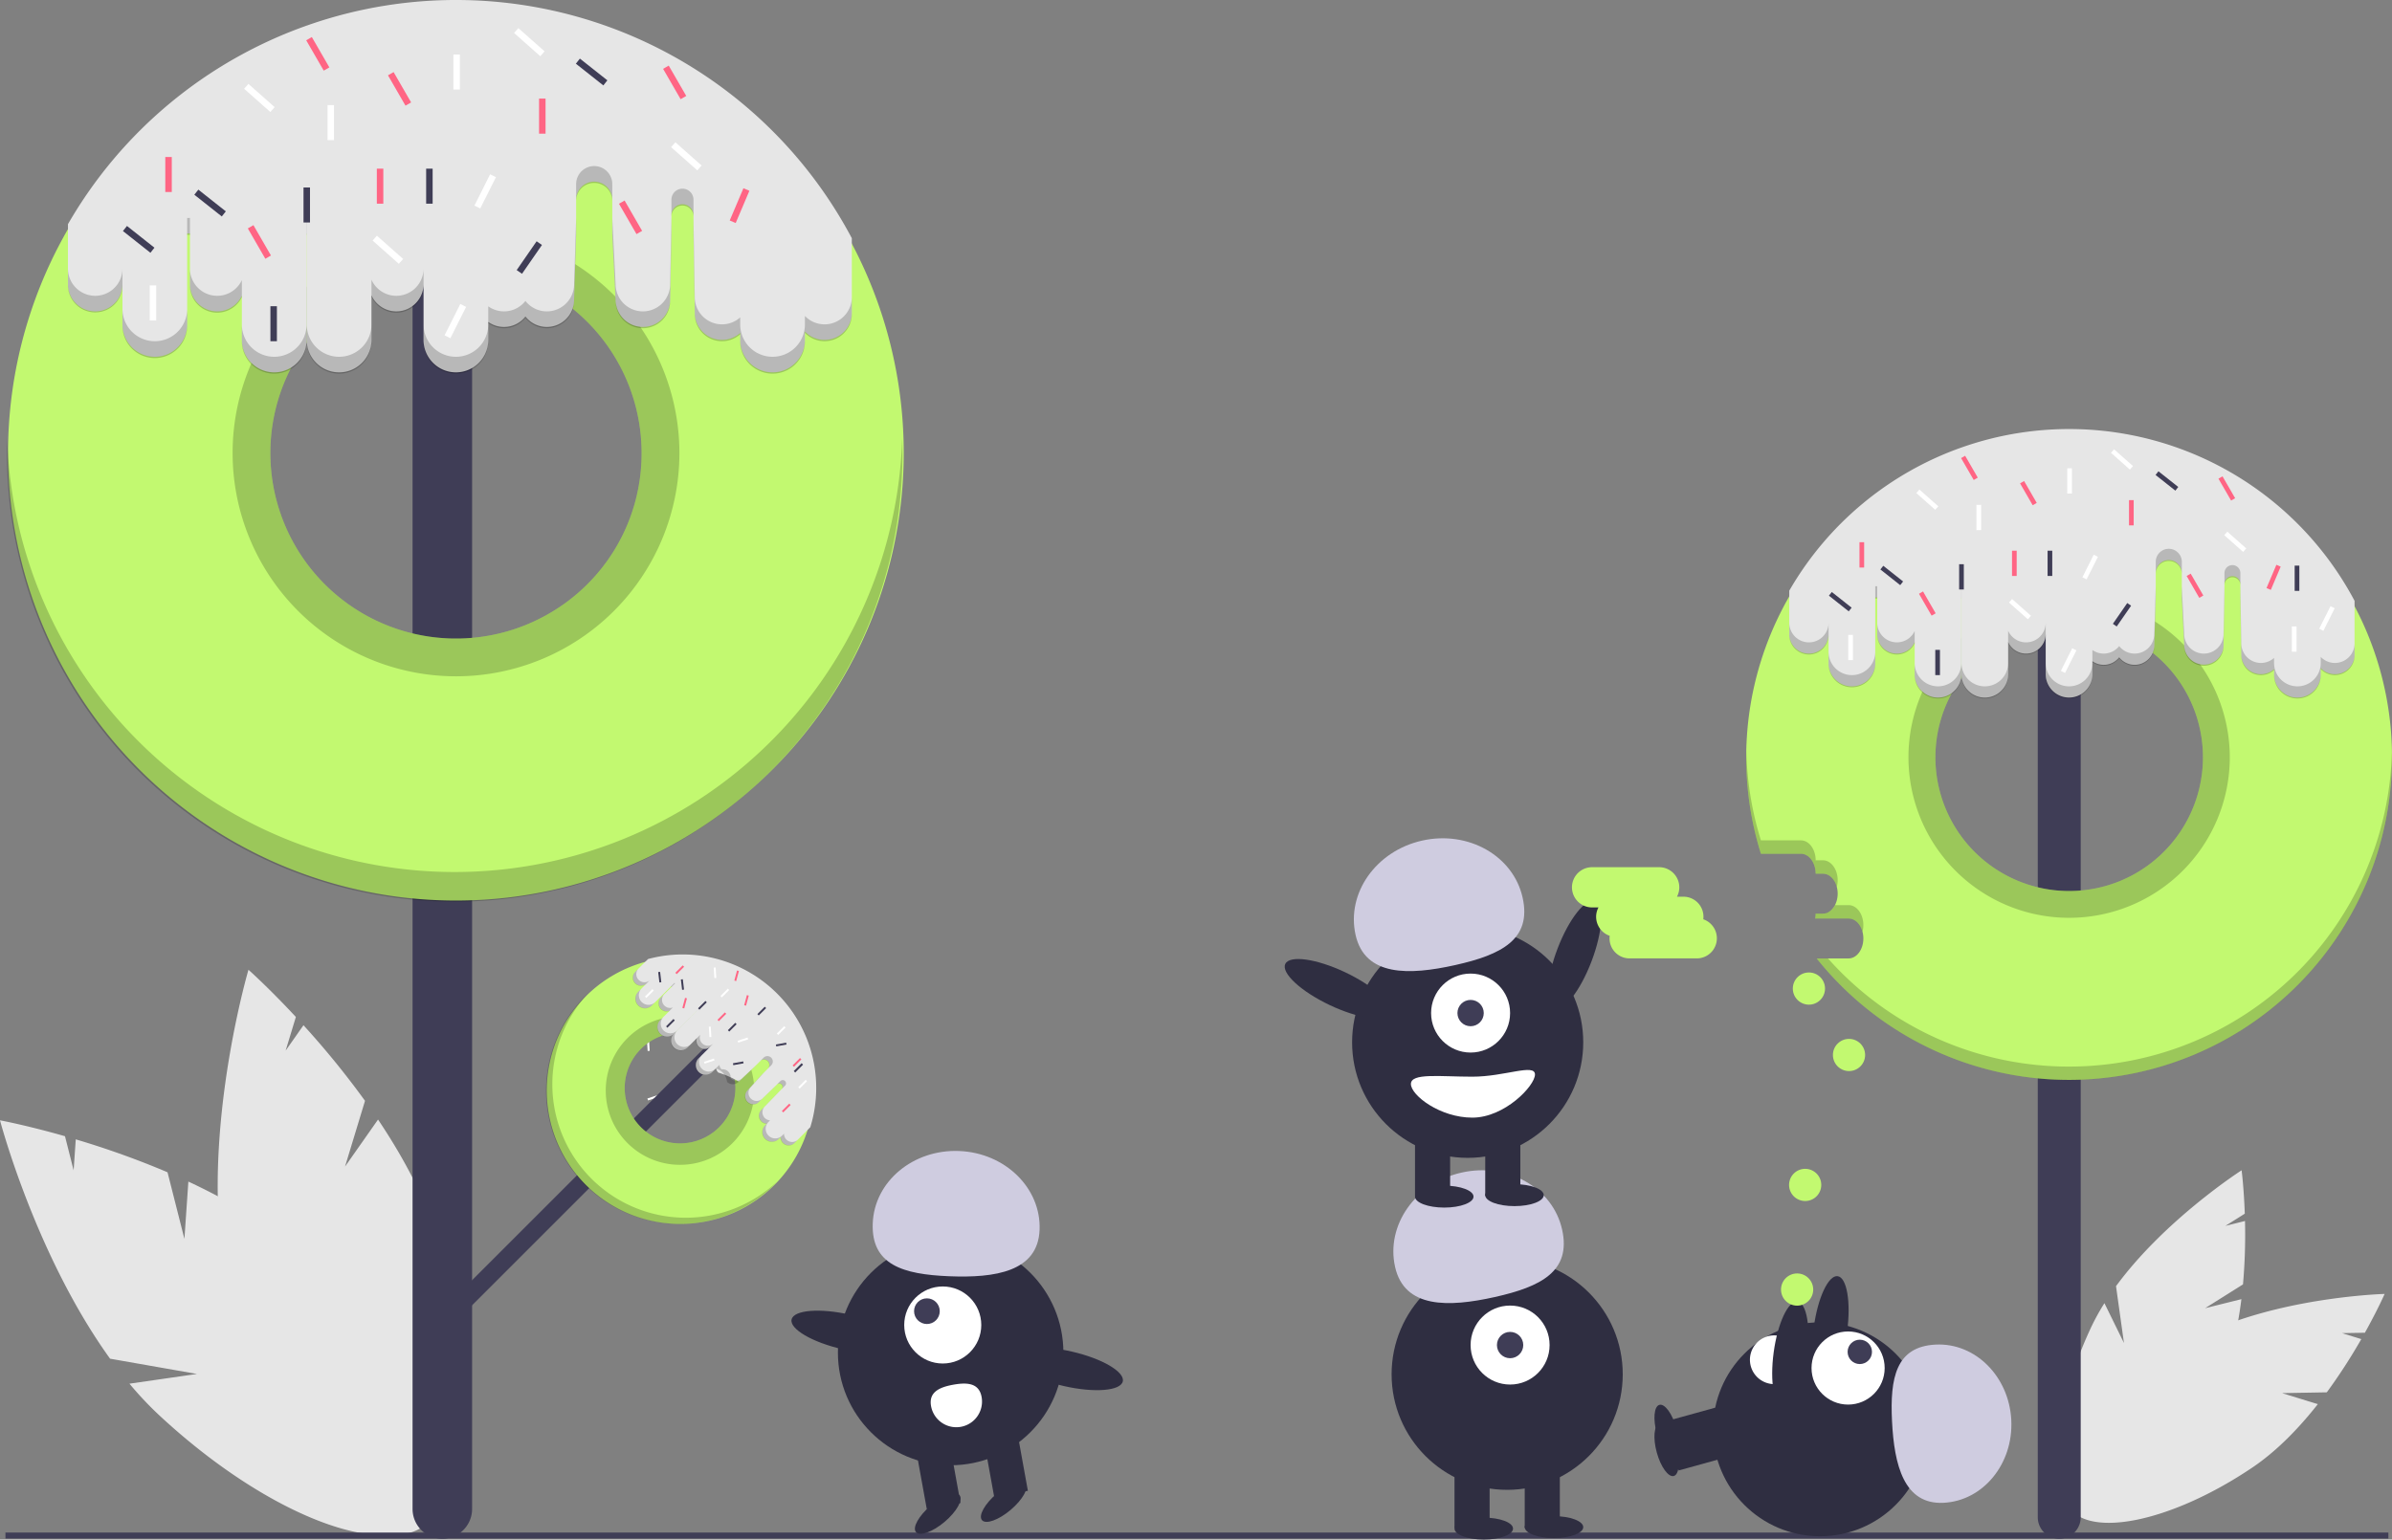 <svg xmlns="http://www.w3.org/2000/svg" width="891.381" height="573.886" data-name="Layer 1"><rect width="100%" height="100%" fill="#808080" stroke="none"/><path fill="#e6e6e6" d="m68.723 461.8-6.294-24.823a322.324 322.324 0 0 0-34.197-12.269l-.794 11.536-3.222-12.71C9.804 419.42 0 417.608 0 417.608s13.243 50.36 41.02 88.86l32.365 5.685-25.144 3.625a130.406 130.406 0 0 0 11.247 11.92c40.407 37.506 85.413 54.714 100.523 38.435s-5.396-59.88-45.803-97.387c-12.526-11.627-28.262-20.958-44.014-28.302Z"/><path fill="#e6e6e6" d="m128.579 434.843 7.443-24.503a322.325 322.325 0 0 0-22.932-28.179l-6.643 9.465 3.81-12.546c-10.21-10.972-17.665-17.591-17.665-17.591s-14.694 49.955-10.817 97.27l24.768 21.598-23.399-9.894a130.406 130.406 0 0 0 3.467 16.017c15.204 52.993 44.836 90.988 66.185 84.863s26.333-54.05 11.13-107.043c-4.713-16.429-13.36-32.55-23.049-46.979ZM821.742 487.639l14.11-8.87a209.77 209.77 0 0 0 .746-23.632l-7.302 1.819 7.224-4.541c-.338-9.748-1.18-16.182-1.18-16.182s-28.53 18.288-46.806 43.199l2.963 21.18-7.281-14.843a84.867 84.867 0 0 0-5.128 9.351c-15.13 32.533-16.77 63.848-3.663 69.944s35.997-15.337 51.127-47.87c4.69-10.085 7.316-21.698 8.708-32.922Z"/><path fill="#e6e6e6" d="m850.423 519.302 16.663-.3a209.77 209.77 0 0 0 12.855-19.844l-7.19-2.217 8.53-.153c4.75-8.52 7.355-14.463 7.355-14.463s-33.876.908-62.398 12.787l-8.411 19.662 1.44-16.47a84.868 84.868 0 0 0-9.224 5.355c-29.769 20.029-47.36 45.988-39.29 57.98s38.743 5.48 68.511-14.55c9.228-6.209 17.479-14.793 24.472-23.682Z"/><path fill="#3f3d56" d="M2.029 571.273h888v2.241h-888z"/><path fill="#fff" d="m251.827 60.673 2.3 1.154-6.23 12.418-2.3-1.153z"/><path fill="#3f3d56" d="m240.113 372.681.762-.088.48 4.114-.762.089z"/><path fill="#fff" d="m245.182 408.171.241.728-3.931 1.304-.242-.727zM241.094 387.619l.765-.046.249 4.134-.766.046zM237.515 364.948l.765-.046.249 4.134-.766.046z"/><path fill="#ff6584" d="m292.703 381.1.287.712-3.84 1.551-.288-.71zM246.973 380.403l.741.199-1.072 4-.74-.198z"/><path fill="#3f3d56" d="M286.479 70.608h2.418v13.058h-2.418z"/><path fill="#fff" d="M285.028 102.042h2.418V115.1h-2.418zM285.105 374.435l.51.51-2.752 2.752-.51-.51zM292.342 416.128l.51.51-2.752 2.752-.51-.51z"/><path fill="#ff6584" d="m286.381 399.17.697.187-1.008 3.759-.696-.187zM288.367 384.63l.51.51-2.752 2.751-.51-.51z"/><path fill="#3f3d56" d="M277.806 384.67a3.307 3.307 0 0 0-4.677-4.676L167.613 485.51a3.307 3.307 0 1 0 4.676 4.677l104.838-104.838"/><path fill="#C2F970" d="M288.591 371.353a49.71 49.71 0 1 0 12.377 49.809 49.733 49.733 0 0 0-12.377-49.809Zm-40.702 54.094a20.575 20.575 0 0 1-9.05-5.281 22.704 22.704 0 0 1-1.429-1.588 20.621 20.621 0 1 1 10.479 6.87Z"/><path fill="#3f3d56" d="M175.926 94.945a11.093 11.093 0 0 0-22.186 0v467.539a11.093 11.093 0 1 0 22.186 0V98.167"/><path fill="#C2F970" d="M317.428 90.8a166.89 166.89 0 1 0 19.35 78.05 166.805 166.805 0 0 0-19.35-78.05ZM203.92 229.092a69.167 69.167 0 1 1 35.167-60.24 68.827 68.827 0 0 1-35.167 60.24Z"/><path d="M169.444 325.054A166.842 166.842 0 0 1 2.686 163.41q-.086 2.708-.088 5.436a166.847 166.847 0 1 0 333.693 0q0-2.732-.088-5.442a166.842 166.842 0 0 1-166.759 161.649Z" opacity=".2"/><path d="M169.928 85.594a83.251 83.251 0 1 0 83.256 83.257 83.349 83.349 0 0 0-83.256-83.257Zm33.992 143.497a69.167 69.167 0 1 1 35.167-60.24 68.827 68.827 0 0 1-35.167 60.24Z" opacity=".2"/><path fill="#e6e6e6" d="M317.43 88.796v27.755a10.149 10.149 0 0 1-17.478 7.027v3.163a12.056 12.056 0 1 1-24.113 0v-2.636a10.143 10.143 0 0 1-16.926-7.554l-.484-29.5v-6.805a4.11 4.11 0 0 0-8.221 0v6.804l-.484 24.665a10.156 10.156 0 0 1-20.312 0L228.17 87.05V74.443a6.737 6.737 0 0 0-13.474 0V87.05l-.76 24.665a10.148 10.148 0 0 1-18.135 6.267 10.129 10.129 0 0 1-13.85 2.012v6.747a12.056 12.056 0 1 1-24.113 0v-20.83a10.152 10.152 0 0 1-19.413 4.164v16.666a12.056 12.056 0 1 1-24.113 0V87.05h-.067v39.69a12.056 12.056 0 1 1-24.113 0v-16.525a10.15 10.15 0 0 1-19.345-4.305v-18.86h-1.035v33.886a12.056 12.056 0 0 1-24.113 0v-15.026a10.156 10.156 0 1 1-20.312 0V83.554a166.905 166.905 0 0 1 292.103 5.242Z"/><path d="M102.188 132.994a12.056 12.056 0 0 1-12.056-12.057v6.287a12.056 12.056 0 0 0 24.113 0v-6.287a12.056 12.056 0 0 1-12.057 12.057ZM126.369 132.994a12.056 12.056 0 0 1-12.057-12.057v6.287a12.056 12.056 0 0 0 24.113 0v-6.287a12.056 12.056 0 0 1-12.056 12.057ZM90.132 104.412a10.15 10.15 0 0 1-19.345-4.304v6.287a10.15 10.15 0 0 0 19.345 4.304ZM114.245 81.247h.068v6.287h-.068zM45.64 100.108a10.156 10.156 0 0 1-20.312 0v6.287a10.156 10.156 0 0 0 20.311 0ZM69.752 81.247h1.035v6.287h-1.035zM57.696 127.19a12.056 12.056 0 0 1-12.057-12.056v6.287a12.056 12.056 0 1 0 24.113 0v-6.287a12.056 12.056 0 0 1-12.056 12.056ZM169.894 132.994a12.056 12.056 0 0 1-12.056-12.057v6.287a12.056 12.056 0 0 0 24.113 0v-6.287a12.056 12.056 0 0 1-12.057 12.057ZM258.43 74.443a4.11 4.11 0 1 0-8.222 0v6.287a4.11 4.11 0 1 1 8.221 0ZM157.838 100.108a10.152 10.152 0 0 1-19.413 4.164v6.287a10.152 10.152 0 0 0 19.413-4.164ZM239.568 116.067a10.155 10.155 0 0 1-10.156-10.156l-1.242-24.664v6.287l1.242 24.664a10.156 10.156 0 0 0 20.312 0l.484-24.664v-6.287l-.484 24.664a10.155 10.155 0 0 1-10.156 10.156ZM307.274 120.903a10.123 10.123 0 0 1-7.322-3.129v3.163a12.056 12.056 0 0 1-24.113 0v-2.635a10.143 10.143 0 0 1-16.926-7.554l-.484-29.5v6.286l.484 29.5a10.143 10.143 0 0 0 16.926 7.555v2.635a12.056 12.056 0 0 0 24.113 0v-3.163a10.149 10.149 0 0 0 17.478-7.026v-6.287a10.155 10.155 0 0 1-10.156 10.155ZM203.78 116.067a10.131 10.131 0 0 1-7.979-3.888 10.129 10.129 0 0 1-13.85 2.012v6.287a10.129 10.129 0 0 0 13.85-2.012 10.148 10.148 0 0 0 18.136-6.268l.76-24.664v-6.287l-.76 24.664a10.155 10.155 0 0 1-10.156 10.156ZM228.17 68.64a6.737 6.737 0 1 0-13.474 0v6.286a6.737 6.737 0 1 1 13.474 0Z" opacity=".2"/><path fill="#3f3d56" d="M113.103 69.882h2.418V82.94h-2.418zM158.805 62.87h2.418v13.058h-2.418zM100.771 114.133h2.418v13.058h-2.418zM199.97 89.94l1.99 1.376-7.43 10.738-1.989-1.375zM72.413 72.583l1.5-1.896 10.24 8.102-1.5 1.896zM214.595 23.738l1.5-1.896 10.241 8.102-1.5 1.897zM45.814 86.124l1.5-1.896 10.24 8.102-1.5 1.896z"/><path fill="#fff" d="M122.05 39.173h2.418v13.058h-2.418zM55.795 106.395h2.418v13.058h-2.418zM168.961 20.312h2.418V33.37h-2.418zM182.656 64.955l2.162 1.085-5.856 11.67-2.161-1.083zM171.534 113.316l2.16 1.085-5.855 11.671-2.161-1.084zM138.851 89.67l1.604-1.81 9.771 8.663-1.604 1.809zM90.973 33.087l1.604-1.81 9.771 8.663-1.604 1.81zM250.082 54.85l1.604-1.81 9.771 8.663-1.604 1.809zM191.565 12.291l1.604-1.81 9.771 8.663-1.604 1.81z"/><path fill="#ff6584" d="M140.428 62.87h2.418v13.058h-2.418zM277.036 70.17l2.225.946-5.103 12.02-2.225-.946zM92.349 85.144l2.094-1.209 6.529 11.309-2.094 1.209zM230.663 75.955l2.094-1.209 6.529 11.309-2.094 1.209zM144.581 28.079l2.094-1.21 6.53 11.31-2.095 1.209zM247.106 25.66l2.094-1.209 6.529 11.309-2.094 1.209zM114.112 15.02l2.094-1.209 6.529 11.309-2.094 1.209zM200.879 36.755h2.418v13.058h-2.418zM61.599 58.517h2.418v13.058h-2.418z"/><path d="M220.392 439.352a49.736 49.736 0 0 1-1.078-69.223q-.59.552-1.165 1.127a49.737 49.737 0 1 0 70.339 70.338q.576-.576 1.128-1.165a49.736 49.736 0 0 1-69.224-1.077Z" opacity=".2"/><path d="M272.981 386.963a27.674 27.674 0 1 0 0 39.124 27.708 27.708 0 0 0 0-39.124Zm-4.98 33.203a20.627 20.627 0 0 1-29.162 0 22.704 22.704 0 0 1-1.429-1.588 20.616 20.616 0 1 1 30.59 1.588Z" opacity=".2"/><path fill="#e6e6e6" d="m301.964 420.166-5.85 5.85a3.025 3.025 0 0 1-5.165-2.202l-.667.667a3.594 3.594 0 0 1-5.083-5.083l.556-.556a3.024 3.024 0 0 1-1.976-5.16l6.117-6.32 1.434-1.434a1.225 1.225 0 0 0-1.733-1.733l-1.434 1.434-5.301 5.097a3.027 3.027 0 0 1-4.282-4.282l4.937-5.46 2.658-2.658a2.008 2.008 0 0 0-2.84-2.84l-2.658 2.657-5.359 5.04a34.695 34.695 0 0 0-7.645-3.365 3.017 3.017 0 0 1-.842-1.633l-1.422 1.422a3.594 3.594 0 0 1-5.083-5.082l4.39-4.391a3.026 3.026 0 0 1-4.969-3.214l-3.513 3.513a3.594 3.594 0 0 1-5.083-5.083l8.367-8.366-.015-.015-8.366 8.367a3.594 3.594 0 0 1-5.083-5.083l3.484-3.483a3.026 3.026 0 0 1-3.17-4.985l3.975-3.976-.218-.218-7.143 7.143a3.594 3.594 0 0 1-5.083-5.083l3.168-3.167a3.027 3.027 0 0 1-4.282-4.282l4.713-4.712a49.754 49.754 0 0 1 60.466 62.676Z"/><path d="M247.278 384.112a3.594 3.594 0 0 1 0-5.082l-1.325 1.325a3.594 3.594 0 0 0 5.082 5.083l1.325-1.326a3.594 3.594 0 0 1-5.082 0ZM252.375 389.21a3.594 3.594 0 0 1 0-5.083l-1.325 1.325a3.594 3.594 0 1 0 5.082 5.083l1.325-1.326a3.594 3.594 0 0 1-5.082 0ZM250.761 375.546a3.026 3.026 0 0 1-3.17-4.984l-1.326 1.325a3.026 3.026 0 0 0 3.17 4.985ZM259.402 377.072l1.325-1.326.014.015-1.325 1.325zM242.29 365.26a3.027 3.027 0 1 1-4.282-4.28l-1.325 1.324a3.027 3.027 0 0 0 4.282 4.282ZM250.023 367.693l1.325-1.325.218.219-1.325 1.325zM239.123 373.51a3.594 3.594 0 0 1 0-5.082l-1.326 1.325a3.594 3.594 0 1 0 5.083 5.083l1.325-1.325a3.594 3.594 0 0 1-5.082 0ZM261.55 398.384a3.594 3.594 0 0 1 0-5.083l-1.326 1.325a3.594 3.594 0 1 0 5.083 5.083l1.325-1.325a3.594 3.594 0 0 1-5.083 0ZM292.553 404.704a1.225 1.225 0 0 0-1.733-1.733l-1.325 1.325a1.225 1.225 0 1 1 1.733 1.733ZM265.94 388.91a3.026 3.026 0 0 1-4.97-3.213l-1.325 1.325a3.026 3.026 0 0 0 4.97 3.214ZM279.804 409.503a3.027 3.027 0 0 1 0-4.282l4.937-5.46-1.326 1.324-4.936 5.461a3.027 3.027 0 1 0 4.281 4.282l5.3-5.097 1.326-1.325-5.3 5.097a3.027 3.027 0 0 1-4.282 0ZM293.056 424.794a3.018 3.018 0 0 1-.884-2.203l-.667.666a3.594 3.594 0 1 1-5.082-5.082l.555-.556a3.024 3.024 0 0 1-1.975-5.16l6.116-6.32-1.325 1.325-6.117 6.32a3.024 3.024 0 0 0 1.976 5.16l-.556.556a3.594 3.594 0 1 0 5.083 5.083l.667-.667a3.025 3.025 0 0 0 5.165 2.203l1.325-1.325a3.027 3.027 0 0 1-4.281 0ZM272.26 401.959a3.02 3.02 0 0 0-3.364-3.364 3.017 3.017 0 0 1-.842-1.633l-1.325 1.325a5.804 5.804 0 0 1 4.206 4.997 3.027 3.027 0 0 0 4.281 0l5.36-5.039 1.325-1.325-5.36 5.039a3.027 3.027 0 0 1-4.28 0ZM287.398 397.103a2.008 2.008 0 1 0-2.84-2.84l-1.325 1.325a2.008 2.008 0 1 1 2.84 2.84Z" opacity=".2"/><path fill="#3f3d56" d="m262.882 373.11.51.51-2.753 2.752-.51-.51zM273.993 381.265l.51.51-2.752 2.752-.51-.51zM284.993 375.265l.51.51-2.752 2.752-.51-.51zM250.955 379.838l.51.51-2.753 2.752-.51-.51zM276.965 395.65l.129.708-3.83.698-.128-.71zM292.965 388.65l.129.708-3.83.698-.128-.71zM253.735 365.102l.716-.084.451 3.866-.716.084zM245.274 362.35l.716-.084.451 3.866-.716.084z"/><path fill="#fff" d="m271.241 368.523.51.51-2.752 2.751-.51-.51zM292.241 382.523l.51.51-2.752 2.751-.51-.51zM300.241 402.523l.51.51-2.752 2.751-.51-.51zM243.105 368.726l.51.51-2.752 2.752-.51-.51zM278.581 386.732l.227.685-3.694 1.225-.227-.684zM266.043 394.581l.227.685-3.694 1.225-.227-.684zM264.138 382.708l.72-.043.233 3.885-.72.043zM265.973 360.69l.72-.044.233 3.885-.72.043z"/><path fill="#ff6584" d="m270.12 377.392.51.51-2.752 2.752-.51-.51zM294.12 411.392l.51.51-2.752 2.752-.51-.51zM298.12 394.392l.51.51-2.752 2.752-.51-.51zM255.29 371.952l.697.187-1.008 3.76-.696-.187zM278.328 370.933l.697.187-1.008 3.76-.696-.188zM274.658 361.758l.697.187-1.008 3.76-.696-.188zM254.42 359.858l.51.51-2.752 2.752-.51-.51z"/><path fill="#3f3d56" d="M775.38 206.93a8 8 0 1 0-16 0v358.647a8 8 0 0 0 16 0V209.253"/><path fill="#C2F970" d="M877.43 225.963a120.362 120.362 0 0 0-221.22 92.29h14.93c3 0 5.46 3.34 5.46 7.43h2.74c3.01 0 5.47 3.34 5.47 7.43 0 4.08-2.46 7.43-5.47 7.43h-2.74a10.087 10.087 0 0 1-.19 1.85h12.5c3.01 0 5.47 3.35 5.47 7.43 0 4.09-2.46 7.43-5.47 7.43h-11.94a120.34 120.34 0 0 0 200.46-131.29Zm-81.86 99.74a49.676 49.676 0 0 1-24.52 6.42 51.473 51.473 0 0 1-5.15-.26 49.849 49.849 0 1 1 29.67-6.16Z"/><path d="M694.053 347.325a9.736 9.736 0 0 0 .328-2.5c0-4.086-2.462-7.429-5.47-7.429h-5.116a5.24 5.24 0 0 1-4.455 3.143h-2.735a9.754 9.754 0 0 1-.196 1.857h12.502c2.362 0 4.381 2.065 5.142 4.929ZM679.34 325.682c2.362 0 4.38 2.065 5.142 4.928a9.73 9.73 0 0 0 .327-2.5c0-4.085-2.461-7.428-5.47-7.428h-2.734c0-4.086-2.461-7.429-5.47-7.429H656.21a120.181 120.181 0 0 1-5.436-33.671c-.02.89-.045 1.777-.045 2.671a120.276 120.276 0 0 0 5.48 36h14.927c3.008 0 5.469 3.343 5.469 7.429ZM771.055 397.579a120.017 120.017 0 0 1-89.87-40.326h-4.219a120.323 120.323 0 0 0 214.415-75c0-.752-.022-1.5-.035-2.248a120.323 120.323 0 0 1-120.291 117.574Z" opacity=".2"/><path d="M771.05 222.383a59.87 59.87 0 1 0 59.88 59.87 59.94 59.94 0 0 0-59.88-59.87Zm24.52 103.32a49.676 49.676 0 0 1-24.52 6.42 51.473 51.473 0 0 1-5.15-.26 49.849 49.849 0 1 1 29.67-6.16Z" opacity=".2"/><path fill="#e6e6e6" d="M877.43 223.965v20.016a7.319 7.319 0 0 1-12.605 5.068v2.28a8.695 8.695 0 1 1-17.39 0v-1.9a7.315 7.315 0 0 1-12.206-5.448l-.35-21.275V217.8a2.965 2.965 0 1 0-5.928 0v4.907l-.35 17.788a7.324 7.324 0 0 1-14.647 0l-.897-17.788v-9.092a4.858 4.858 0 0 0-9.717 0v9.092l-.547 17.788a7.319 7.319 0 0 1-13.079 4.52 7.304 7.304 0 0 1-9.989 1.45v4.866a8.695 8.695 0 0 1-17.39 0v-15.022a7.321 7.321 0 0 1-13.999 3.003v12.019a8.695 8.695 0 0 1-17.39 0v-28.624h-.049v28.624a8.695 8.695 0 1 1-17.39 0v-11.918a7.32 7.32 0 0 1-13.95-3.104v-13.602h-.746v24.439a8.695 8.695 0 0 1-17.39 0v-10.837a7.324 7.324 0 0 1-14.648 0v-16.123a120.368 120.368 0 0 1 210.657 3.78Z"/><path d="M722.203 255.84a8.694 8.694 0 0 1-8.695-8.695v4.534a8.695 8.695 0 0 0 17.39 0v-4.534a8.694 8.694 0 0 1-8.695 8.694ZM739.641 255.84a8.694 8.694 0 0 1-8.695-8.695v4.534a8.695 8.695 0 0 0 17.39 0v-4.534a8.694 8.694 0 0 1-8.695 8.694ZM713.508 235.227a7.32 7.32 0 0 1-13.95-3.104v4.534a7.32 7.32 0 0 0 13.95 3.104ZM730.898 218.521h.049v4.534h-.049zM681.421 232.123a7.324 7.324 0 0 1-14.648 0v4.534a7.324 7.324 0 0 0 14.648 0ZM698.811 218.521h.746v4.534h-.746zM690.116 251.654a8.694 8.694 0 0 1-8.695-8.695v4.534a8.695 8.695 0 0 0 17.39 0v-4.534a8.694 8.694 0 0 1-8.695 8.695ZM771.03 255.84a8.694 8.694 0 0 1-8.694-8.695v4.534a8.695 8.695 0 1 0 17.39 0v-4.534a8.694 8.694 0 0 1-8.696 8.694ZM834.88 213.614a2.965 2.965 0 1 0-5.93 0v4.534a2.965 2.965 0 1 1 5.93 0ZM762.336 232.123a7.321 7.321 0 0 1-14 3.003v4.534a7.321 7.321 0 0 0 14-3.003ZM821.278 243.633a7.323 7.323 0 0 1-7.324-7.325l-.897-17.787v4.534l.897 17.787a7.324 7.324 0 0 0 14.648 0l.349-17.787v-4.534l-.35 17.787a7.323 7.323 0 0 1-7.323 7.325ZM870.106 247.12a7.3 7.3 0 0 1-5.28-2.256v2.28a8.695 8.695 0 1 1-17.39 0v-1.9a7.315 7.315 0 0 1-12.208-5.448l-.348-21.275v4.534l.348 21.275a7.315 7.315 0 0 0 12.207 5.448v1.9a8.695 8.695 0 0 0 17.39 0v-2.28a7.319 7.319 0 0 0 12.605-5.068v-4.534a7.323 7.323 0 0 1-7.324 7.324ZM795.469 243.633a7.306 7.306 0 0 1-5.755-2.805 7.304 7.304 0 0 1-9.989 1.451v4.534a7.304 7.304 0 0 0 9.99-1.45 7.319 7.319 0 0 0 13.078-4.52l.548-17.788v-4.534l-.548 17.787a7.323 7.323 0 0 1-7.324 7.325ZM813.057 209.429a4.858 4.858 0 1 0-9.716 0v4.534a4.858 4.858 0 1 1 9.716 0Z" opacity=".2"/><path fill="#3f3d56" d="M730.074 210.325h1.744v9.417h-1.744zM763.033 205.268h1.744v9.417h-1.744zM855.108 210.848h1.744v9.417h-1.744zM721.181 242.237h1.744v9.417h-1.744zM792.722 224.79l1.434.993-5.358 7.744-1.434-.993zM700.73 212.273l1.082-1.368 7.385 5.843-1.082 1.368zM803.268 177.047l1.082-1.368 7.385 5.843-1.082 1.368zM681.546 222.041l1.082-1.368 7.385 5.844-1.082 1.367z"/><path fill="#fff" d="M736.527 188.178h1.744v9.417h-1.744zM688.745 236.657h1.744v9.417h-1.744zM770.357 174.576h1.744v9.417h-1.744zM854.062 233.518h1.744v9.417h-1.744zM780.234 206.772l1.559.782-4.223 8.417-1.559-.782zM772.212 241.649l1.559.782-4.223 8.417-1.559-.782zM868.473 225.954l1.559.782-4.223 8.417-1.559-.782zM748.642 224.595l1.157-1.305 7.047 6.247-1.157 1.305zM714.114 183.789l1.157-1.305 7.047 6.247-1.157 1.305zM828.86 199.484l1.157-1.305 7.046 6.247-1.157 1.305zM786.658 168.792l1.157-1.305 7.047 6.247-1.157 1.305z"/><path fill="#ff6584" d="M749.78 205.268h1.744v9.417h-1.744zM848.299 210.533l1.605.681-3.68 8.668-1.605-.681zM715.107 221.332l1.51-.872 4.709 8.155-1.51.872zM814.855 214.705l1.51-.872 4.709 8.155-1.51.872zM752.774 180.177l1.51-.872 4.709 8.155-1.51.872zM826.714 178.433l1.51-.872 4.709 8.155-1.51.872zM730.802 170.76l1.51-.872 4.709 8.155-1.51.872zM793.376 186.434h1.744v9.417h-1.744zM692.93 202.129h1.744v9.417h-1.744z"/><circle cx="354.258" cy="504.177" r="42.012" fill="#2f2e41"/><path fill="#2f2e41" d="m383.043 555.713-12.559 2.274-4.073-22.501 12.559-2.274zM357.925 560.26l-12.559 2.274-4.073-22.501 12.559-2.274z"/><ellipse cx="503.301" cy="722.762" fill="#2f2e41" rx="10.636" ry="3.989" transform="rotate(-40.261 210.124 853.35)"/><ellipse cx="527.896" cy="718.31" fill="#2f2e41" rx="10.636" ry="3.989" transform="rotate(-40.261 234.719 848.897)"/><circle cx="351.316" cy="493.901" r="14.359" fill="#fff"/><circle cx="345.415" cy="488.754" r="4.786" fill="#3f3d56"/><path fill="#cfcce0" d="M387.4 458.473c.631-15.554-12.774-28.728-29.941-29.425s-31.597 11.346-32.229 26.9 11.302 19.087 28.47 19.784 33.068-1.706 33.7-17.26Z"/><ellipse cx="469.311" cy="655.06" fill="#2f2e41" rx="6.594" ry="21.006" transform="rotate(-77.09 292.894 672.342)"/><ellipse cx="551.78" cy="668.775" fill="#2f2e41" rx="6.594" ry="21.006" transform="rotate(-77.09 375.363 686.056)"/><path fill="#fff" d="M365.796 520.734a9.572 9.572 0 1 1-18.838 3.41c-.942-5.202 3.08-7.043 8.282-7.984s9.615-.628 10.556 4.574Z"/><ellipse cx="740.583" cy="514.548" fill="#2f2e41" rx="21.534" ry="6.76" transform="rotate(-69.082 548.5 547.031)"/><circle cx="561.649" cy="512.284" r="43.067" fill="#2f2e41"/><path fill="#2f2e41" d="M542.023 546.083h13.084v23.442h-13.084zM568.191 546.083h13.084v23.442h-13.084z"/><ellipse cx="552.927" cy="569.798" fill="#2f2e41" rx="10.903" ry="4.089"/><ellipse cx="579.094" cy="569.252" fill="#2f2e41" rx="10.903" ry="4.089"/><circle cx="562.739" cy="501.381" r="14.719" fill="#fff"/><circle cx="562.739" cy="501.381" r="4.906" fill="#3f3d56"/><path fill="#cfcce0" d="M519.872 472.232c-3.477-15.574 7.639-31.31 24.829-35.149s33.944 5.676 37.422 21.25-7.915 21.317-25.105 25.155-33.668 4.318-37.146-11.256Z"/><circle cx="546.93" cy="388.533" r="43.067" fill="#2f2e41"/><path fill="#2f2e41" d="M527.304 422.333h13.084v23.442h-13.084zM553.472 422.333h13.084v23.442h-13.084z"/><ellipse cx="538.207" cy="446.047" fill="#2f2e41" rx="10.903" ry="4.089"/><ellipse cx="564.375" cy="445.502" fill="#2f2e41" rx="10.903" ry="4.089"/><circle cx="548.02" cy="377.63" r="14.719" fill="#fff"/><circle cx="548.02" cy="377.63" r="4.906" fill="#3f3d56"/><path fill="#cfcce0" d="M505.153 348.482c-3.477-15.574 7.639-31.31 24.829-35.149s33.944 5.675 37.421 21.249-7.915 21.318-25.105 25.156-33.667 4.318-37.145-11.256Z"/><ellipse cx="652.267" cy="527.087" fill="#2f2e41" rx="6.76" ry="21.534" transform="rotate(-64.626 450.017 569.438)"/><path fill="#fff" d="M525.775 404.07c0 4.215 10.854 12.539 22.897 12.539s23.335-11.867 23.335-16.082-11.292.817-23.335.817-22.897-1.489-22.897 2.726Z"/><circle cx="672.697" cy="441.69" r="6" fill="#C2F970"/><circle cx="689.04" cy="393.253" r="6" fill="#C2F970"/><circle cx="674.097" cy="368.495" r="6" fill="#C2F970"/><path fill="#2f2e41" d="m625.53 548.131-3.227-11.675 20.918-5.782 3.227 11.675z"/><ellipse cx="774.907" cy="699.004" fill="#2f2e41" rx="3.785" ry="10.094" transform="rotate(-15.453 113.698 1186.701)"/><ellipse cx="835.976" cy="654" fill="#2f2e41" rx="19.935" ry="6.258" transform="rotate(-82.281 668.315 662.784)"/><circle cx="678.227" cy="532.784" r="39.871" fill="#2f2e41"/><path fill="#2f2e41" d="m625.53 541.066-3.227-11.676 20.917-5.782 3.228 11.675z"/><ellipse cx="774.907" cy="691.938" fill="#2f2e41" rx="3.785" ry="10.094" transform="rotate(-15.452 113.709 1179.656)"/><circle cx="688.696" cy="509.944" r="13.627" fill="#fff"/><circle cx="693.054" cy="503.924" r="4.542" fill="#3f3d56"/><path fill="#cfcce0" d="M724.27 560.183c14.754-.738 26.055-14.539 25.24-30.825s-13.437-28.889-28.192-28.15-17.07 12.32-16.254 28.606 4.451 31.108 19.206 30.37Z"/><path fill="#fff" d="M661.932 515.915a9.084 9.084 0 0 1-1.466-18.11c5-.405 6.365 3.565 6.77 8.566s-.303 9.139-5.304 9.544Z"/><ellipse cx="821.011" cy="663.473" fill="#2f2e41" rx="19.935" ry="6.258" transform="rotate(-82.281 653.35 672.257)"/><circle cx="669.697" cy="480.69" r="6" fill="#C2F970"/><path fill="#C2F970" d="M634.733 342.67a7.454 7.454 0 0 0-7.437-8.417h-2.377a7.429 7.429 0 0 0 .877-3.5 7.522 7.522 0 0 0-7.5-7.5h-25a7.5 7.5 0 0 0 0 15h2.376a7.43 7.43 0 0 0-.876 3.5 7.523 7.523 0 0 0 5.062 7.083 7.453 7.453 0 0 0 7.438 8.417h25a7.494 7.494 0 0 0 2.437-14.582Z"/><path fill="#3f3d56" d="m298.723 396.316.542.543-2.929 2.929-.542-.543z"/></svg>
